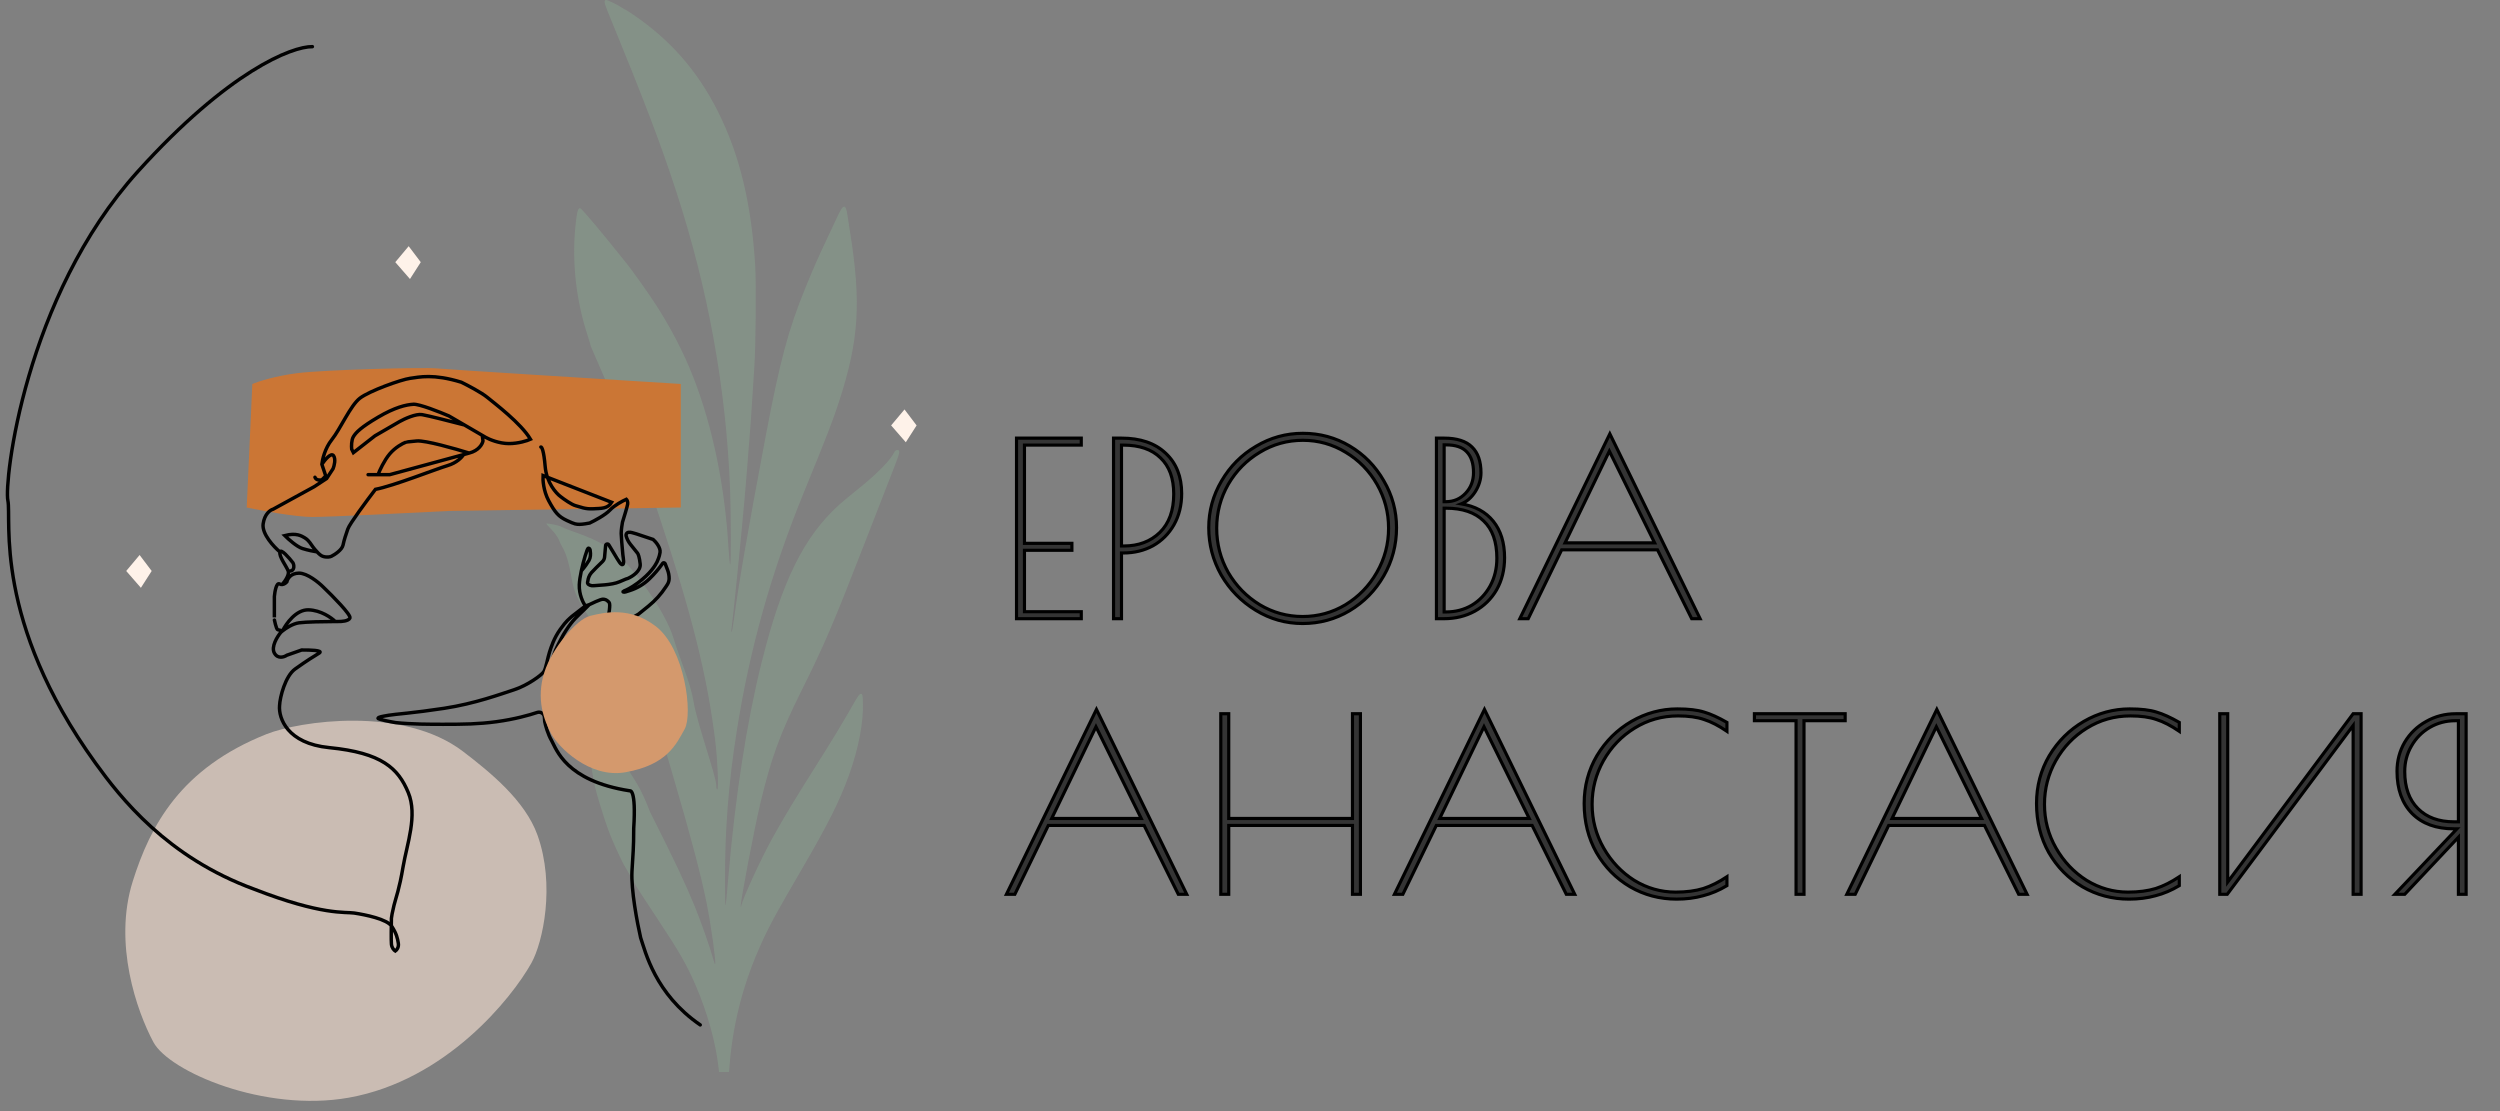 <svg width="198" height="88" viewBox="0 0 198 88" fill="none" xmlns="http://www.w3.org/2000/svg">
<rect x="0" y="0" width="198" height="88" fill="#808080" stroke="none"/>
<path d="M93.989 70.828H93.322L90.615 65.375H83.026L80.376 70.828H79.708L86.839 56.185L93.989 70.828ZM90.386 64.822L86.801 57.558L83.293 64.822H90.386ZM96.687 56.528H97.316V64.822H107.116V56.528H107.745V70.828H107.116V65.375H97.316V70.828H96.687V56.528ZM124.72 70.828H124.052L121.345 65.375H113.757L111.106 70.828H110.439L117.57 56.185L124.72 70.828ZM121.116 64.822L117.532 57.558L114.023 64.822H121.116ZM132.788 71.21C131.453 71.21 130.227 70.885 129.108 70.237C127.99 69.576 127.1 68.674 126.439 67.53C125.791 66.373 125.466 65.076 125.466 63.64C125.466 62.255 125.803 60.99 126.477 59.846C127.163 58.702 128.072 57.799 129.204 57.138C130.348 56.477 131.561 56.147 132.845 56.147C133.735 56.147 134.44 56.23 134.962 56.395C135.483 56.547 136.087 56.821 136.773 57.215V57.92C136.125 57.475 135.521 57.164 134.962 56.986C134.415 56.795 133.729 56.7 132.902 56.7C131.644 56.7 130.494 57.024 129.451 57.672C128.422 58.308 127.602 59.166 126.992 60.246C126.394 61.314 126.096 62.464 126.096 63.697C126.096 64.943 126.401 66.1 127.011 67.167C127.621 68.235 128.428 69.087 129.432 69.722C130.449 70.345 131.542 70.656 132.712 70.656C133.551 70.656 134.282 70.561 134.904 70.371C135.527 70.167 136.15 69.856 136.773 69.436V70.142C136.163 70.51 135.534 70.777 134.885 70.942C134.25 71.121 133.551 71.21 132.788 71.21ZM142.247 57.081H138.949V56.528H146.137V57.081H142.877V70.828H142.247V57.081ZM160.547 70.828H159.88L157.172 65.375H149.584L146.933 70.828H146.266L153.397 56.185L160.547 70.828ZM156.943 64.822L153.359 57.558L149.851 64.822H156.943ZM168.615 71.21C167.28 71.21 166.054 70.885 164.935 70.237C163.817 69.576 162.927 68.674 162.266 67.53C161.618 66.373 161.294 65.076 161.294 63.64C161.294 62.255 161.63 60.99 162.304 59.846C162.991 58.702 163.899 57.799 165.031 57.138C166.175 56.477 167.389 56.147 168.672 56.147C169.562 56.147 170.268 56.23 170.789 56.395C171.31 56.547 171.914 56.821 172.6 57.215V57.92C171.952 57.475 171.348 57.164 170.789 56.986C170.242 56.795 169.556 56.7 168.73 56.7C167.471 56.7 166.321 57.024 165.278 57.672C164.249 58.308 163.429 59.166 162.819 60.246C162.222 61.314 161.923 62.464 161.923 63.697C161.923 64.943 162.228 66.1 162.838 67.167C163.448 68.235 164.255 69.087 165.259 69.722C166.276 70.345 167.369 70.656 168.539 70.656C169.378 70.656 170.109 70.561 170.732 70.371C171.354 70.167 171.977 69.856 172.6 69.436V70.142C171.99 70.51 171.361 70.777 170.712 70.942C170.077 71.121 169.378 71.21 168.615 71.21ZM175.806 56.528H176.435V69.856L186.368 56.528H186.998V70.828H186.368V57.462L176.397 70.828H175.806V56.528ZM194.592 65.642H194.344C192.946 65.642 191.846 65.242 191.046 64.441C190.245 63.627 189.844 62.509 189.844 61.085C189.844 60.246 190.048 59.477 190.454 58.778C190.874 58.079 191.44 57.532 192.151 57.138C192.863 56.732 193.645 56.528 194.497 56.528H195.316V70.828H194.706V66.309L190.454 70.828H189.673L194.592 65.642ZM194.706 65.089V57.081H194.458C193.721 57.081 193.047 57.259 192.437 57.615C191.827 57.971 191.344 58.46 190.988 59.083C190.632 59.693 190.454 60.367 190.454 61.104C190.454 62.363 190.804 63.341 191.503 64.04C192.202 64.74 193.156 65.089 194.363 65.089H194.706Z" fill="#343434"/>
<path d="M93.989 70.828V70.953H94.19L94.102 70.773L93.989 70.828ZM93.322 70.828L93.21 70.884L93.244 70.953H93.322V70.828ZM90.615 65.375L90.727 65.32L90.692 65.25H90.615V65.375ZM83.026 65.375V65.25H82.948L82.913 65.32L83.026 65.375ZM80.376 70.828V70.953H80.454L80.488 70.883L80.376 70.828ZM79.708 70.828L79.596 70.773L79.508 70.953H79.708V70.828ZM86.839 56.185L86.952 56.13L86.839 55.9L86.727 56.13L86.839 56.185ZM90.386 64.822V64.947H90.587L90.498 64.767L90.386 64.822ZM86.801 57.558L86.913 57.502L86.8 57.273L86.689 57.503L86.801 57.558ZM83.293 64.822L83.18 64.768L83.094 64.947H83.293V64.822ZM93.989 70.703H93.322V70.953H93.989V70.703ZM93.434 70.772L90.727 65.32L90.502 65.431L93.21 70.884L93.434 70.772ZM90.615 65.25H83.026V65.5H90.615V65.25ZM82.913 65.32L80.263 70.773L80.488 70.883L83.138 65.43L82.913 65.32ZM80.376 70.703H79.708V70.953H80.376V70.703ZM79.821 70.883L86.952 56.24L86.727 56.13L79.596 70.773L79.821 70.883ZM86.727 56.24L93.877 70.883L94.102 70.773L86.952 56.13L86.727 56.24ZM90.498 64.767L86.913 57.502L86.689 57.613L90.273 64.878L90.498 64.767ZM86.689 57.503L83.18 64.768L83.406 64.877L86.914 57.612L86.689 57.503ZM83.293 64.947H90.386V64.697H83.293V64.947ZM96.687 56.528V56.403H96.562V56.528H96.687ZM97.316 56.528H97.441V56.403H97.316V56.528ZM97.316 64.822H97.191V64.947H97.316V64.822ZM107.116 64.822V64.947H107.241V64.822H107.116ZM107.116 56.528V56.403H106.991V56.528H107.116ZM107.745 56.528H107.87V56.403H107.745V56.528ZM107.745 70.828V70.953H107.87V70.828H107.745ZM107.116 70.828H106.991V70.953H107.116V70.828ZM107.116 65.375H107.241V65.25H107.116V65.375ZM97.316 65.375V65.25H97.191V65.375H97.316ZM97.316 70.828V70.953H97.441V70.828H97.316ZM96.687 70.828H96.562V70.953H96.687V70.828ZM96.687 56.653H97.316V56.403H96.687V56.653ZM97.191 56.528V64.822H97.441V56.528H97.191ZM97.316 64.947H107.116V64.697H97.316V64.947ZM107.241 64.822V56.528H106.991V64.822H107.241ZM107.116 56.653H107.745V56.403H107.116V56.653ZM107.62 56.528V70.828H107.87V56.528H107.62ZM107.745 70.703H107.116V70.953H107.745V70.703ZM107.241 70.828V65.375H106.991V70.828H107.241ZM107.116 65.25H97.316V65.5H107.116V65.25ZM97.191 65.375V70.828H97.441V65.375H97.191ZM97.316 70.703H96.687V70.953H97.316V70.703ZM96.812 70.828V56.528H96.562V70.828H96.812ZM124.72 70.828V70.953H124.92L124.832 70.773L124.72 70.828ZM124.052 70.828L123.94 70.884L123.975 70.953H124.052V70.828ZM121.345 65.375L121.457 65.32L121.423 65.25H121.345V65.375ZM113.757 65.375V65.25H113.678L113.644 65.32L113.757 65.375ZM111.106 70.828V70.953H111.185L111.219 70.883L111.106 70.828ZM110.439 70.828L110.326 70.773L110.239 70.953H110.439V70.828ZM117.57 56.185L117.682 56.13L117.57 55.9L117.457 56.13L117.57 56.185ZM121.116 64.822V64.947H121.317L121.228 64.767L121.116 64.822ZM117.532 57.558L117.644 57.502L117.53 57.273L117.419 57.503L117.532 57.558ZM114.023 64.822L113.911 64.768L113.824 64.947H114.023V64.822ZM124.72 70.703H124.052V70.953H124.72V70.703ZM124.165 70.772L121.457 65.32L121.233 65.431L123.94 70.884L124.165 70.772ZM121.345 65.25H113.757V65.5H121.345V65.25ZM113.644 65.32L110.994 70.773L111.219 70.883L113.869 65.43L113.644 65.32ZM111.106 70.703H110.439V70.953H111.106V70.703ZM110.551 70.883L117.682 56.24L117.457 56.13L110.326 70.773L110.551 70.883ZM117.457 56.24L124.607 70.883L124.832 70.773L117.682 56.13L117.457 56.24ZM121.228 64.767L117.644 57.502L117.419 57.613L121.004 64.878L121.228 64.767ZM117.419 57.503L113.911 64.768L114.136 64.877L117.644 57.612L117.419 57.503ZM114.023 64.947H121.116V64.697H114.023V64.947ZM129.108 70.237L129.045 70.345L129.045 70.345L129.108 70.237ZM126.439 67.53L126.33 67.591L126.331 67.592L126.439 67.53ZM126.477 59.846L126.37 59.781L126.369 59.782L126.477 59.846ZM129.204 57.138L129.141 57.03L129.14 57.03L129.204 57.138ZM134.962 56.395L134.924 56.514L134.926 56.515L134.962 56.395ZM136.773 57.215H136.898V57.142L136.835 57.106L136.773 57.215ZM136.773 57.92L136.702 58.023L136.898 58.158V57.92H136.773ZM134.962 56.986L134.92 57.104L134.924 57.105L134.962 56.986ZM129.451 57.672L129.517 57.779L129.517 57.779L129.451 57.672ZM126.992 60.246L126.883 60.185L126.883 60.185L126.992 60.246ZM127.011 67.167L126.902 67.229L127.011 67.167ZM129.432 69.722L129.365 69.828L129.367 69.829L129.432 69.722ZM134.904 70.371L134.941 70.49L134.943 70.49L134.904 70.371ZM136.773 69.436H136.898V69.201L136.703 69.332L136.773 69.436ZM136.773 70.142L136.838 70.249L136.898 70.212V70.142H136.773ZM134.885 70.942L134.854 70.821L134.852 70.822L134.885 70.942ZM132.788 71.084C131.475 71.084 130.27 70.766 129.171 70.129L129.045 70.345C130.184 71.005 131.432 71.335 132.788 71.335V71.084ZM129.172 70.129C128.072 69.48 127.198 68.593 126.547 67.467L126.331 67.592C127.002 68.754 127.907 69.673 129.045 70.345L129.172 70.129ZM126.548 67.468C125.911 66.332 125.592 65.057 125.592 63.64H125.341C125.341 65.096 125.67 66.414 126.33 67.591L126.548 67.468ZM125.592 63.64C125.592 62.276 125.923 61.033 126.585 59.909L126.369 59.782C125.684 60.946 125.341 62.233 125.341 63.64H125.592ZM126.584 59.91C127.26 58.784 128.154 57.897 129.267 57.246L129.14 57.03C127.991 57.702 127.067 58.62 126.37 59.782L126.584 59.91ZM129.266 57.247C130.392 56.596 131.584 56.272 132.845 56.272V56.022C131.539 56.022 130.303 56.358 129.141 57.03L129.266 57.247ZM132.845 56.272C133.729 56.272 134.42 56.354 134.924 56.514L134.999 56.276C134.461 56.105 133.741 56.022 132.845 56.022V56.272ZM134.926 56.515C135.435 56.664 136.029 56.932 136.711 57.323L136.835 57.106C136.144 56.709 135.531 56.431 134.997 56.275L134.926 56.515ZM136.648 57.215V57.92H136.898V57.215H136.648ZM136.844 57.817C136.189 57.367 135.574 57.049 135 56.867L134.924 57.105C135.468 57.278 136.061 57.583 136.702 58.023L136.844 57.817ZM135.003 56.868C134.439 56.671 133.737 56.575 132.902 56.575V56.825C133.72 56.825 134.391 56.919 134.92 57.104L135.003 56.868ZM132.902 56.575C131.621 56.575 130.448 56.905 129.385 57.566L129.517 57.779C130.539 57.143 131.667 56.825 132.902 56.825V56.575ZM129.386 57.566C128.338 58.213 127.503 59.086 126.883 60.185L127.101 60.308C127.701 59.245 128.506 58.403 129.517 57.779L129.386 57.566ZM126.883 60.185C126.275 61.272 125.971 62.443 125.971 63.697H126.221C126.221 62.486 126.514 61.356 127.101 60.307L126.883 60.185ZM125.971 63.697C125.971 64.964 126.281 66.143 126.902 67.229L127.12 67.105C126.52 66.057 126.221 64.921 126.221 63.697H125.971ZM126.902 67.229C127.522 68.314 128.343 69.181 129.365 69.828L129.499 69.617C128.513 68.992 127.72 68.156 127.12 67.105L126.902 67.229ZM129.367 69.829C130.403 70.464 131.519 70.782 132.712 70.782V70.531C131.566 70.531 130.495 70.227 129.498 69.616L129.367 69.829ZM132.712 70.782C133.56 70.782 134.303 70.685 134.941 70.49L134.868 70.251C134.26 70.437 133.542 70.531 132.712 70.531V70.782ZM134.943 70.49C135.579 70.282 136.212 69.965 136.843 69.54L136.703 69.332C136.088 69.746 135.476 70.052 134.866 70.252L134.943 70.49ZM136.648 69.436V70.142H136.898V69.436H136.648ZM136.708 70.035C136.108 70.397 135.49 70.659 134.854 70.821L134.916 71.064C135.577 70.895 136.218 70.623 136.838 70.249L136.708 70.035ZM134.852 70.822C134.229 70.996 133.541 71.084 132.788 71.084V71.335C133.56 71.335 134.271 71.245 134.919 71.063L134.852 70.822ZM142.247 57.081H142.373V56.956H142.247V57.081ZM138.949 57.081H138.824V57.206H138.949V57.081ZM138.949 56.528V56.403H138.824V56.528H138.949ZM146.137 56.528H146.262V56.403H146.137V56.528ZM146.137 57.081V57.206H146.262V57.081H146.137ZM142.877 57.081V56.956H142.751V57.081H142.877ZM142.877 70.828V70.953H143.002V70.828H142.877ZM142.247 70.828H142.122V70.953H142.247V70.828ZM142.247 56.956H138.949V57.206H142.247V56.956ZM139.074 57.081V56.528H138.824V57.081H139.074ZM138.949 56.653H146.137V56.403H138.949V56.653ZM146.012 56.528V57.081H146.262V56.528H146.012ZM146.137 56.956H142.877V57.206H146.137V56.956ZM142.751 57.081V70.828H143.002V57.081H142.751ZM142.877 70.703H142.247V70.953H142.877V70.703ZM142.373 70.828V57.081H142.122V70.828H142.373ZM160.547 70.828V70.953H160.747L160.659 70.773L160.547 70.828ZM159.88 70.828L159.767 70.884L159.802 70.953H159.88V70.828ZM157.172 65.375L157.284 65.32L157.25 65.25H157.172V65.375ZM149.584 65.375V65.25H149.505L149.471 65.32L149.584 65.375ZM146.933 70.828V70.953H147.012L147.046 70.883L146.933 70.828ZM146.266 70.828L146.154 70.773L146.066 70.953H146.266V70.828ZM153.397 56.185L153.509 56.13L153.397 55.9L153.284 56.13L153.397 56.185ZM156.943 64.822V64.947H157.145L157.056 64.767L156.943 64.822ZM153.359 57.558L153.471 57.502L153.358 57.273L153.246 57.503L153.359 57.558ZM149.851 64.822L149.738 64.768L149.651 64.947H149.851V64.822ZM160.547 70.703H159.88V70.953H160.547V70.703ZM159.992 70.772L157.284 65.32L157.06 65.431L159.767 70.884L159.992 70.772ZM157.172 65.25H149.584V65.5H157.172V65.25ZM149.471 65.32L146.821 70.773L147.046 70.883L149.696 65.43L149.471 65.32ZM146.933 70.703H146.266V70.953H146.933V70.703ZM146.379 70.883L153.509 56.24L153.284 56.13L146.154 70.773L146.379 70.883ZM153.285 56.24L160.434 70.883L160.659 70.773L153.509 56.13L153.285 56.24ZM157.056 64.767L153.471 57.502L153.247 57.613L156.831 64.878L157.056 64.767ZM153.246 57.503L149.738 64.768L149.963 64.877L153.471 57.612L153.246 57.503ZM149.851 64.947H156.943V64.697H149.851V64.947ZM164.935 70.237L164.872 70.345L164.873 70.345L164.935 70.237ZM162.266 67.53L162.157 67.591L162.158 67.592L162.266 67.53ZM162.304 59.846L162.197 59.781L162.196 59.782L162.304 59.846ZM165.031 57.138L164.968 57.03L164.968 57.03L165.031 57.138ZM170.789 56.395L170.751 56.514L170.754 56.515L170.789 56.395ZM172.6 57.215H172.725V57.142L172.662 57.106L172.6 57.215ZM172.6 57.92L172.529 58.023L172.725 58.158V57.92H172.6ZM170.789 56.986L170.747 57.104L170.751 57.105L170.789 56.986ZM165.278 57.672L165.344 57.779L165.345 57.779L165.278 57.672ZM162.819 60.246L162.71 60.185L162.71 60.185L162.819 60.246ZM162.838 67.167L162.729 67.229L162.838 67.167ZM165.259 69.722L165.193 69.828L165.194 69.829L165.259 69.722ZM170.732 70.371L170.768 70.49L170.77 70.49L170.732 70.371ZM172.6 69.436H172.725V69.201L172.53 69.332L172.6 69.436ZM172.6 70.142L172.665 70.249L172.725 70.212V70.142H172.6ZM170.712 70.942L170.682 70.821L170.679 70.822L170.712 70.942ZM168.615 71.084C167.302 71.084 166.097 70.766 164.998 70.129L164.873 70.345C166.011 71.005 167.259 71.335 168.615 71.335V71.084ZM164.999 70.129C163.899 69.48 163.025 68.593 162.374 67.467L162.158 67.592C162.829 68.754 163.734 69.673 164.872 70.345L164.999 70.129ZM162.375 67.468C161.738 66.332 161.419 65.057 161.419 63.64H161.168C161.168 65.096 161.497 66.414 162.157 67.591L162.375 67.468ZM161.419 63.64C161.419 62.276 161.75 61.033 162.412 59.909L162.196 59.782C161.511 60.946 161.168 62.233 161.168 63.64H161.419ZM162.411 59.91C163.087 58.784 163.981 57.897 165.094 57.246L164.968 57.03C163.818 57.702 162.894 58.62 162.197 59.782L162.411 59.91ZM165.093 57.247C166.219 56.596 167.411 56.272 168.672 56.272V56.022C167.366 56.022 166.13 56.358 164.968 57.03L165.093 57.247ZM168.672 56.272C169.556 56.272 170.247 56.354 170.751 56.514L170.827 56.276C170.288 56.105 169.568 56.022 168.672 56.022V56.272ZM170.754 56.515C171.262 56.664 171.856 56.932 172.538 57.323L172.662 57.106C171.971 56.709 171.358 56.431 170.824 56.275L170.754 56.515ZM172.475 57.215V57.92H172.725V57.215H172.475ZM172.671 57.817C172.016 57.367 171.401 57.049 170.827 56.867L170.751 57.105C171.295 57.278 171.888 57.583 172.529 58.023L172.671 57.817ZM170.83 56.868C170.266 56.671 169.564 56.575 168.73 56.575V56.825C169.547 56.825 170.219 56.919 170.747 57.104L170.83 56.868ZM168.73 56.575C167.448 56.575 166.275 56.905 165.212 57.566L165.345 57.779C166.367 57.143 167.494 56.825 168.73 56.825V56.575ZM165.213 57.566C164.165 58.213 163.33 59.086 162.71 60.185L162.928 60.308C163.528 59.245 164.333 58.403 165.344 57.779L165.213 57.566ZM162.71 60.185C162.102 61.272 161.798 62.443 161.798 63.697H162.048C162.048 62.486 162.341 61.356 162.928 60.307L162.71 60.185ZM161.798 63.697C161.798 64.964 162.108 66.143 162.729 67.229L162.947 67.105C162.347 66.057 162.048 64.921 162.048 63.697H161.798ZM162.729 67.229C163.349 68.314 164.17 69.181 165.193 69.828L165.326 69.617C164.34 68.992 163.547 68.156 162.947 67.105L162.729 67.229ZM165.194 69.829C166.23 70.464 167.346 70.782 168.539 70.782V70.531C167.393 70.531 166.322 70.227 165.325 69.616L165.194 69.829ZM168.539 70.782C169.387 70.782 170.131 70.685 170.768 70.49L170.695 70.251C170.087 70.437 169.369 70.531 168.539 70.531V70.782ZM170.77 70.49C171.406 70.282 172.039 69.965 172.67 69.54L172.53 69.332C171.916 69.746 171.303 70.052 170.693 70.252L170.77 70.49ZM172.475 69.436V70.142H172.725V69.436H172.475ZM172.535 70.035C171.935 70.397 171.317 70.659 170.682 70.821L170.743 71.064C171.404 70.895 172.045 70.623 172.665 70.249L172.535 70.035ZM170.679 70.822C170.056 70.996 169.368 71.084 168.615 71.084V71.335C169.387 71.335 170.098 71.245 170.746 71.063L170.679 70.822ZM175.806 56.528V56.403H175.68V56.528H175.806ZM176.435 56.528H176.56V56.403H176.435V56.528ZM176.435 69.856H176.31V70.233L176.535 69.93L176.435 69.856ZM186.368 56.528V56.403H186.306L186.268 56.453L186.368 56.528ZM186.998 56.528H187.123V56.403H186.998V56.528ZM186.998 70.828V70.953H187.123V70.828H186.998ZM186.368 70.828H186.243V70.953H186.368V70.828ZM186.368 57.462H186.494V57.086L186.268 57.388L186.368 57.462ZM176.397 70.828V70.953H176.459L176.497 70.903L176.397 70.828ZM175.806 70.828H175.68V70.953H175.806V70.828ZM175.806 56.653H176.435V56.403H175.806V56.653ZM176.31 56.528V69.856H176.56V56.528H176.31ZM176.535 69.93L186.469 56.603L186.268 56.453L176.334 69.781L176.535 69.93ZM186.368 56.653H186.998V56.403H186.368V56.653ZM186.872 56.528V70.828H187.123V56.528H186.872ZM186.998 70.703H186.368V70.953H186.998V70.703ZM186.494 70.828V57.462H186.243V70.828H186.494ZM186.268 57.388L176.296 70.753L176.497 70.903L186.469 57.537L186.268 57.388ZM176.397 70.703H175.806V70.953H176.397V70.703ZM175.931 70.828V56.528H175.68V70.828H175.931ZM194.592 65.642L194.683 65.728L194.883 65.517H194.592V65.642ZM191.046 64.441L190.956 64.529L190.957 64.529L191.046 64.441ZM190.454 58.778L190.347 58.714L190.346 58.715L190.454 58.778ZM192.151 57.138L192.212 57.248L192.213 57.247L192.151 57.138ZM195.316 56.528H195.442V56.403H195.316V56.528ZM195.316 70.828V70.953H195.442V70.828H195.316ZM194.706 70.828H194.581V70.953H194.706V70.828ZM194.706 66.309H194.831V65.994L194.615 66.224L194.706 66.309ZM190.454 70.828V70.953H190.509L190.546 70.914L190.454 70.828ZM189.673 70.828L189.582 70.742L189.382 70.953H189.673V70.828ZM194.706 65.089V65.214H194.831V65.089H194.706ZM194.706 57.081H194.831V56.956H194.706V57.081ZM190.988 59.083L191.096 59.146L191.097 59.145L190.988 59.083ZM191.503 64.04L191.415 64.129L191.503 64.04ZM194.592 65.517H194.344V65.767H194.592V65.517ZM194.344 65.517C192.971 65.517 191.906 65.124 191.134 64.352L190.957 64.529C191.787 65.359 192.921 65.767 194.344 65.767V65.517ZM191.135 64.353C190.362 63.568 189.969 62.484 189.969 61.085H189.719C189.719 62.533 190.127 63.686 190.956 64.529L191.135 64.353ZM189.969 61.085C189.969 60.267 190.167 59.52 190.563 58.841L190.346 58.715C189.928 59.434 189.719 60.225 189.719 61.085H189.969ZM190.562 58.843C190.97 58.162 191.519 57.631 192.212 57.248L192.091 57.029C191.36 57.434 190.778 57.996 190.347 58.714L190.562 58.843ZM192.213 57.247C192.906 56.852 193.666 56.653 194.497 56.653V56.403C193.624 56.403 192.821 56.612 192.089 57.03L192.213 57.247ZM194.497 56.653H195.316V56.403H194.497V56.653ZM195.191 56.528V70.828H195.442V56.528H195.191ZM195.316 70.703H194.706V70.953H195.316V70.703ZM194.831 70.828V66.309H194.581V70.828H194.831ZM194.615 66.224L190.363 70.742L190.546 70.914L194.797 66.395L194.615 66.224ZM190.454 70.703H189.673V70.953H190.454V70.703ZM189.764 70.914L194.683 65.728L194.501 65.556L189.582 70.742L189.764 70.914ZM194.831 65.089V57.081H194.581V65.089H194.831ZM194.706 56.956H194.458V57.206H194.706V56.956ZM194.458 56.956C193.7 56.956 193.004 57.139 192.374 57.507L192.5 57.723C193.091 57.379 193.742 57.206 194.458 57.206V56.956ZM192.374 57.507C191.745 57.874 191.246 58.38 190.88 59.021L191.097 59.145C191.442 58.541 191.91 58.068 192.5 57.723L192.374 57.507ZM190.88 59.02C190.513 59.65 190.329 60.346 190.329 61.104H190.58C190.58 60.388 190.752 59.736 191.096 59.146L190.88 59.02ZM190.329 61.104C190.329 62.386 190.686 63.4 191.415 64.129L191.592 63.952C190.922 63.282 190.58 62.339 190.58 61.104H190.329ZM191.415 64.129C192.142 64.856 193.13 65.214 194.363 65.214V64.964C193.181 64.964 192.262 64.623 191.592 63.952L191.415 64.129ZM194.363 65.214H194.706V64.964H194.363V65.214Z" fill="black"/>
<path d="M80.508 34.7H85.637V35.253H81.137V43.032H84.894V43.585H81.137V48.447H85.637V49H80.508V34.7ZM88.192 34.7H88.822C90.322 34.7 91.491 35.1 92.33 35.901C93.169 36.689 93.588 37.751 93.588 39.085C93.588 40.013 93.385 40.84 92.978 41.564C92.571 42.276 92.019 42.829 91.319 43.223C90.62 43.604 89.838 43.795 88.974 43.795H88.822V49H88.192V34.7ZM89.012 43.242C90.169 43.242 91.116 42.886 91.853 42.174C92.59 41.45 92.959 40.433 92.959 39.124C92.959 37.878 92.609 36.925 91.91 36.264C91.224 35.59 90.245 35.253 88.974 35.253H88.822V43.242H89.012ZM103.169 49.381C101.834 49.381 100.595 49.032 99.451 48.333C98.307 47.634 97.398 46.706 96.724 45.549C96.063 44.38 95.733 43.127 95.733 41.793C95.733 40.471 96.07 39.238 96.743 38.094C97.417 36.937 98.326 36.022 99.47 35.348C100.614 34.662 101.853 34.319 103.188 34.319C104.535 34.319 105.775 34.656 106.906 35.329C108.037 36.003 108.933 36.918 109.594 38.075C110.268 39.219 110.605 40.458 110.605 41.793C110.605 43.166 110.268 44.437 109.594 45.606C108.933 46.763 108.031 47.684 106.887 48.371C105.756 49.044 104.516 49.381 103.169 49.381ZM103.169 48.828C104.389 48.828 105.52 48.517 106.563 47.894C107.605 47.259 108.431 46.407 109.041 45.339C109.664 44.259 109.976 43.089 109.976 41.831C109.976 40.585 109.671 39.429 109.06 38.361C108.45 37.293 107.624 36.448 106.582 35.825C105.539 35.19 104.408 34.872 103.188 34.872C101.955 34.872 100.817 35.19 99.775 35.825C98.733 36.448 97.9 37.293 97.277 38.361C96.667 39.429 96.362 40.585 96.362 41.831C96.362 43.089 96.667 44.259 97.277 45.339C97.9 46.407 98.733 47.259 99.775 47.894C100.817 48.517 101.949 48.828 103.169 48.828ZM113.766 34.7H114.376C115.38 34.7 116.117 34.935 116.588 35.406C117.058 35.863 117.293 36.543 117.293 37.446C117.293 37.967 117.141 38.469 116.836 38.952C116.53 39.422 116.162 39.74 115.73 39.905C116.823 40.083 117.668 40.541 118.266 41.278C118.863 42.015 119.162 42.981 119.162 44.176C119.162 45.13 118.952 45.975 118.532 46.712C118.113 47.437 117.535 48.002 116.797 48.409C116.073 48.803 115.266 49 114.376 49H113.766V34.7ZM114.528 39.734C115.139 39.734 115.653 39.511 116.073 39.066C116.492 38.621 116.702 38.075 116.702 37.427C116.702 36.702 116.524 36.156 116.168 35.787C115.825 35.418 115.278 35.234 114.528 35.234H114.376V39.734H114.528ZM114.528 48.466C115.278 48.466 115.958 48.288 116.569 47.932C117.179 47.564 117.662 47.055 118.018 46.407C118.374 45.759 118.551 45.028 118.551 44.214C118.551 42.905 118.202 41.92 117.503 41.259C116.816 40.585 115.825 40.248 114.528 40.248H114.376V48.466H114.528ZM134.649 49H133.982L131.274 43.547H123.686L121.036 49H120.368L127.499 34.357L134.649 49ZM131.045 42.994L127.461 35.73L123.953 42.994H131.045Z" fill="#343434"/>
<path d="M80.508 34.7V34.575H80.383V34.7H80.508ZM85.637 34.7H85.762V34.575H85.637V34.7ZM85.637 35.253V35.378H85.762V35.253H85.637ZM81.137 35.253V35.128H81.012V35.253H81.137ZM81.137 43.032H81.012V43.157H81.137V43.032ZM84.894 43.032H85.019V42.907H84.894V43.032ZM84.894 43.585V43.71H85.019V43.585H84.894ZM81.137 43.585V43.46H81.012V43.585H81.137ZM81.137 48.447H81.012V48.572H81.137V48.447ZM85.637 48.447H85.762V48.322H85.637V48.447ZM85.637 49V49.125H85.762V49H85.637ZM80.508 49H80.383V49.125H80.508V49ZM80.508 34.825H85.637V34.575H80.508V34.825ZM85.512 34.7V35.253H85.762V34.7H85.512ZM85.637 35.128H81.137V35.378H85.637V35.128ZM81.012 35.253V43.032H81.263V35.253H81.012ZM81.137 43.157H84.894V42.907H81.137V43.157ZM84.768 43.032V43.585H85.019V43.032H84.768ZM84.894 43.46H81.137V43.71H84.894V43.46ZM81.012 43.585V48.447H81.263V43.585H81.012ZM81.137 48.572H85.637V48.322H81.137V48.572ZM85.512 48.447V49H85.762V48.447H85.512ZM85.637 48.875H80.508V49.125H85.637V48.875ZM80.633 49V34.7H80.383V49H80.633ZM88.192 34.7V34.575H88.067V34.7H88.192ZM92.33 35.901L92.243 35.992L92.244 35.992L92.33 35.901ZM92.978 41.564L93.087 41.626L93.087 41.625L92.978 41.564ZM91.319 43.223L91.379 43.333L91.381 43.332L91.319 43.223ZM88.822 43.795V43.67H88.697V43.795H88.822ZM88.822 49V49.125H88.947V49H88.822ZM88.192 49H88.067V49.125H88.192V49ZM91.853 42.174L91.94 42.264L91.941 42.263L91.853 42.174ZM91.91 36.264L91.823 36.353L91.824 36.355L91.91 36.264ZM88.822 35.253V35.128H88.697V35.253H88.822ZM88.822 43.242H88.697V43.367H88.822V43.242ZM88.192 34.825H88.822V34.575H88.192V34.825ZM88.822 34.825C90.299 34.825 91.434 35.219 92.243 35.992L92.416 35.811C91.548 34.982 90.344 34.575 88.822 34.575V34.825ZM92.244 35.992C93.054 36.753 93.463 37.779 93.463 39.085H93.713C93.713 37.722 93.284 36.626 92.415 35.81L92.244 35.992ZM93.463 39.085C93.463 39.994 93.264 40.799 92.869 41.503L93.087 41.625C93.506 40.88 93.713 40.032 93.713 39.085H93.463ZM92.87 41.502C92.474 42.195 91.937 42.731 91.258 43.114L91.381 43.332C92.1 42.926 92.669 42.357 93.087 41.626L92.87 41.502ZM91.259 43.113C90.58 43.483 89.819 43.67 88.974 43.67V43.92C89.858 43.92 90.66 43.725 91.379 43.333L91.259 43.113ZM88.974 43.67H88.822V43.92H88.974V43.67ZM88.697 43.795V49H88.947V43.795H88.697ZM88.822 48.875H88.192V49.125H88.822V48.875ZM88.318 49V34.7H88.067V49H88.318ZM89.012 43.367C90.197 43.367 91.177 43.002 91.94 42.264L91.766 42.084C91.055 42.77 90.141 43.117 89.012 43.117V43.367ZM91.941 42.263C92.708 41.51 93.084 40.457 93.084 39.124H92.834C92.834 40.409 92.473 41.39 91.766 42.085L91.941 42.263ZM93.084 39.124C93.084 37.854 92.727 36.864 91.996 36.173L91.824 36.355C92.492 36.985 92.834 37.902 92.834 39.124H93.084ZM91.998 36.174C91.281 35.471 90.267 35.128 88.974 35.128V35.378C90.223 35.378 91.166 35.709 91.823 36.353L91.998 36.174ZM88.974 35.128H88.822V35.378H88.974V35.128ZM88.697 35.253V43.242H88.947V35.253H88.697ZM88.822 43.367H89.012V43.117H88.822V43.367ZM99.451 48.333L99.386 48.439L99.451 48.333ZM96.724 45.549L96.615 45.611L96.616 45.612L96.724 45.549ZM96.743 38.094L96.851 38.157L96.852 38.157L96.743 38.094ZM99.47 35.348L99.534 35.456L99.534 35.456L99.47 35.348ZM106.906 35.329L106.842 35.437L106.906 35.329ZM109.594 38.075L109.486 38.137L109.486 38.138L109.594 38.075ZM109.594 45.606L109.486 45.544L109.486 45.544L109.594 45.606ZM106.887 48.371L106.951 48.478L106.951 48.478L106.887 48.371ZM106.563 47.894L106.627 48.002L106.628 48.001L106.563 47.894ZM109.041 45.339L108.933 45.277L108.933 45.277L109.041 45.339ZM109.06 38.361L109.169 38.299L109.06 38.361ZM106.582 35.825L106.517 35.932L106.518 35.932L106.582 35.825ZM99.775 35.825L99.839 35.932L99.84 35.932L99.775 35.825ZM97.277 38.361L97.169 38.298L97.169 38.299L97.277 38.361ZM97.277 45.339L97.168 45.401L97.169 45.402L97.277 45.339ZM99.775 47.894L99.71 48.001L99.711 48.002L99.775 47.894ZM103.169 49.256C101.857 49.256 100.641 48.913 99.516 48.226L99.386 48.439C100.549 49.151 101.811 49.507 103.169 49.507V49.256ZM99.516 48.226C98.39 47.538 97.496 46.625 96.832 45.486L96.616 45.612C97.3 46.787 98.224 47.73 99.386 48.439L99.516 48.226ZM96.833 45.487C96.183 44.337 95.858 43.106 95.858 41.793H95.608C95.608 43.149 95.944 44.422 96.615 45.611L96.833 45.487ZM95.858 41.793C95.858 40.493 96.189 39.282 96.851 38.157L96.636 38.031C95.951 39.194 95.608 40.449 95.608 41.793H95.858ZM96.852 38.157C97.515 37.019 98.408 36.119 99.534 35.456L99.406 35.241C98.244 35.925 97.32 36.856 96.635 38.031L96.852 38.157ZM99.534 35.456C100.659 34.781 101.876 34.444 103.188 34.444V34.194C101.831 34.194 100.569 34.543 99.406 35.241L99.534 35.456ZM103.188 34.444C104.513 34.444 105.73 34.775 106.842 35.437L106.97 35.222C105.819 34.536 104.557 34.194 103.188 34.194V34.444ZM106.842 35.437C107.954 36.099 108.835 36.999 109.486 38.137L109.703 38.013C109.031 36.838 108.12 35.907 106.97 35.222L106.842 35.437ZM109.486 38.138C110.149 39.263 110.48 40.48 110.48 41.793H110.73C110.73 40.436 110.387 39.175 109.702 38.011L109.486 38.138ZM110.48 41.793C110.48 43.144 110.148 44.394 109.486 45.544L109.703 45.669C110.388 44.48 110.73 43.187 110.73 41.793H110.48ZM109.486 45.544C108.835 46.682 107.948 47.588 106.822 48.264L106.951 48.478C108.114 47.781 109.031 46.844 109.703 45.668L109.486 45.544ZM106.823 48.263C105.711 48.925 104.494 49.256 103.169 49.256V49.507C104.538 49.507 105.8 49.164 106.951 48.478L106.823 48.263ZM103.169 48.953C104.412 48.953 105.565 48.636 106.627 48.002L106.499 47.787C105.476 48.398 104.367 48.703 103.169 48.703V48.953ZM106.628 48.001C107.688 47.354 108.529 46.487 109.15 45.401L108.933 45.277C108.333 46.327 107.522 47.163 106.498 47.787L106.628 48.001ZM109.15 45.402C109.784 44.302 110.101 43.111 110.101 41.831H109.85C109.85 43.068 109.545 44.215 108.933 45.277L109.15 45.402ZM110.101 41.831C110.101 40.564 109.79 39.386 109.169 38.299L108.952 38.423C109.551 39.471 109.85 40.607 109.85 41.831H110.101ZM109.169 38.299C108.548 37.213 107.707 36.352 106.646 35.718L106.518 35.932C107.541 36.544 108.352 37.374 108.952 38.423L109.169 38.299ZM106.647 35.718C105.585 35.071 104.431 34.747 103.188 34.747V34.997C104.385 34.997 105.494 35.308 106.517 35.932L106.647 35.718ZM103.188 34.747C101.932 34.747 100.772 35.071 99.71 35.718L99.84 35.932C100.863 35.308 101.978 34.997 103.188 34.997V34.747ZM99.711 35.718C98.65 36.352 97.802 37.212 97.169 38.298L97.385 38.424C97.998 37.374 98.815 36.544 99.839 35.932L99.711 35.718ZM97.169 38.299C96.548 39.386 96.237 40.564 96.237 41.831H96.487C96.487 40.607 96.787 39.471 97.386 38.423L97.169 38.299ZM96.237 41.831C96.237 43.111 96.547 44.301 97.168 45.401L97.386 45.278C96.787 44.216 96.487 43.068 96.487 41.831H96.237ZM97.169 45.402C97.802 46.488 98.65 47.355 99.71 48.001L99.84 47.787C98.816 47.163 97.998 46.326 97.385 45.276L97.169 45.402ZM99.711 48.002C100.773 48.636 101.926 48.953 103.169 48.953V48.703C101.971 48.703 100.862 48.398 99.839 47.787L99.711 48.002ZM113.766 34.7V34.575H113.641V34.7H113.766ZM116.588 35.406L116.499 35.494L116.5 35.495L116.588 35.406ZM116.836 38.952L116.941 39.02L116.941 39.019L116.836 38.952ZM115.73 39.905L115.685 39.788L115.251 39.954L115.71 40.029L115.73 39.905ZM118.266 41.278L118.363 41.199L118.266 41.278ZM118.532 46.712L118.641 46.775L118.641 46.774L118.532 46.712ZM116.797 48.409L116.857 48.519L116.858 48.519L116.797 48.409ZM113.766 49H113.641V49.125H113.766V49ZM116.073 39.066L116.164 39.152L116.073 39.066ZM116.168 35.787L116.077 35.872L116.078 35.874L116.168 35.787ZM114.376 35.234V35.109H114.251V35.234H114.376ZM114.376 39.734H114.251V39.859H114.376V39.734ZM116.569 47.932L116.632 48.04L116.633 48.039L116.569 47.932ZM118.018 46.407L117.908 46.347L118.018 46.407ZM117.503 41.259L117.415 41.348L117.417 41.35L117.503 41.259ZM114.376 40.248V40.123H114.251V40.248H114.376ZM114.376 48.466H114.251V48.591H114.376V48.466ZM113.766 34.825H114.376V34.575H113.766V34.825ZM114.376 34.825C115.364 34.825 116.062 35.057 116.499 35.494L116.676 35.317C116.173 34.814 115.397 34.575 114.376 34.575V34.825ZM116.5 35.495C116.939 35.922 117.168 36.564 117.168 37.446H117.418C117.418 36.523 117.177 35.805 116.675 35.316L116.5 35.495ZM117.168 37.446C117.168 37.941 117.023 38.42 116.73 38.885L116.941 39.019C117.258 38.518 117.418 37.993 117.418 37.446H117.168ZM116.731 38.884C116.437 39.337 116.088 39.635 115.685 39.788L115.774 40.022C116.236 39.846 116.624 39.508 116.94 39.02L116.731 38.884ZM115.71 40.029C116.778 40.203 117.593 40.647 118.168 41.357L118.363 41.199C117.743 40.434 116.868 39.964 115.75 39.782L115.71 40.029ZM118.168 41.357C118.743 42.066 119.036 43.002 119.036 44.176H119.287C119.287 42.96 118.982 41.964 118.363 41.199L118.168 41.357ZM119.036 44.176C119.036 45.111 118.831 45.934 118.424 46.65L118.641 46.774C119.073 46.016 119.287 45.148 119.287 44.176H119.036ZM118.424 46.649C118.016 47.354 117.454 47.904 116.737 48.299L116.858 48.519C117.615 48.101 118.21 47.519 118.641 46.775L118.424 46.649ZM116.738 48.299C116.033 48.682 115.247 48.875 114.376 48.875V49.125C115.285 49.125 116.113 48.924 116.857 48.519L116.738 48.299ZM114.376 48.875H113.766V49.125H114.376V48.875ZM113.891 49V34.7H113.641V49H113.891ZM114.528 39.859C115.173 39.859 115.721 39.622 116.164 39.152L115.982 38.98C115.586 39.4 115.104 39.609 114.528 39.609V39.859ZM116.164 39.152C116.607 38.683 116.827 38.105 116.827 37.427H116.577C116.577 38.045 116.378 38.56 115.982 38.98L116.164 39.152ZM116.827 37.427C116.827 36.683 116.645 36.1 116.258 35.7L116.078 35.874C116.404 36.211 116.577 36.721 116.577 37.427H116.827ZM116.26 35.702C115.883 35.297 115.296 35.109 114.528 35.109V35.359C115.261 35.359 115.767 35.539 116.077 35.872L116.26 35.702ZM114.528 35.109H114.376V35.359H114.528V35.109ZM114.251 35.234V39.734H114.501V35.234H114.251ZM114.376 39.859H114.528V39.609H114.376V39.859ZM114.528 48.591C115.299 48.591 116.001 48.408 116.632 48.04L116.506 47.824C115.916 48.168 115.258 48.341 114.528 48.341V48.591ZM116.633 48.039C117.263 47.659 117.761 47.134 118.127 46.467L117.908 46.347C117.562 46.976 117.094 47.468 116.504 47.825L116.633 48.039ZM118.127 46.467C118.494 45.799 118.677 45.047 118.677 44.214H118.426C118.426 45.009 118.253 45.719 117.908 46.347L118.127 46.467ZM118.677 44.214C118.677 42.883 118.321 41.86 117.589 41.168L117.417 41.35C118.083 41.98 118.426 42.927 118.426 44.214H118.677ZM117.59 41.17C116.873 40.466 115.846 40.123 114.528 40.123V40.374C115.804 40.374 116.759 40.705 117.415 41.348L117.59 41.17ZM114.528 40.123H114.376V40.374H114.528V40.123ZM114.251 40.248V48.466H114.501V40.248H114.251ZM114.376 48.591H114.528V48.341H114.376V48.591ZM134.649 49V49.125H134.849L134.761 48.945L134.649 49ZM133.982 49L133.87 49.056L133.904 49.125H133.982V49ZM131.274 43.547L131.386 43.491L131.352 43.422H131.274V43.547ZM123.686 43.547V43.422H123.607L123.573 43.492L123.686 43.547ZM121.036 49V49.125H121.114L121.148 49.055L121.036 49ZM120.368 49L120.256 48.945L120.168 49.125H120.368V49ZM127.499 34.357L127.611 34.302L127.499 34.072L127.387 34.302L127.499 34.357ZM131.045 42.994V43.119H131.247L131.158 42.939L131.045 42.994ZM127.461 35.73L127.573 35.674L127.46 35.444L127.348 35.675L127.461 35.73ZM123.953 42.994L123.84 42.94L123.753 43.119H123.953V42.994ZM134.649 48.875H133.982V49.125H134.649V48.875ZM134.094 48.944L131.386 43.491L131.162 43.603L133.87 49.056L134.094 48.944ZM131.274 43.422H123.686V43.672H131.274V43.422ZM123.573 43.492L120.923 48.945L121.148 49.055L123.798 43.602L123.573 43.492ZM121.036 48.875H120.368V49.125H121.036V48.875ZM120.481 49.055L127.612 34.412L127.387 34.302L120.256 48.945L120.481 49.055ZM127.387 34.412L134.537 49.055L134.761 48.945L127.611 34.302L127.387 34.412ZM131.158 42.939L127.573 35.674L127.349 35.785L130.933 43.049L131.158 42.939ZM127.348 35.675L123.84 42.94L124.065 43.048L127.574 35.784L127.348 35.675ZM123.953 43.119H131.045V42.869H123.953V43.119Z" fill="black"/>
<path d="M56.726 62.205C56.724 61.468 55.223 57.318 54.947 55.655C54.672 53.991 53.921 52.439 53.31 50.455C52.699 48.471 50.227 44.976 48.653 43.716C47.19 42.545 45.199 42.109 44.48 41.732C44.275 41.596 43.417 41.459 43.317 41.459C43.079 41.459 44.042 42.109 44.309 42.861C44.496 43.387 44.891 43.58 45.233 45.598C45.482 47.069 45.824 47.65 46.806 49.087C48.346 51.339 50.699 53.982 51.489 56.014C52.278 58.046 52.744 59.537 52.744 59.537C52.867 59.961 53.122 60.83 53.31 61.47C54.678 66.119 55.533 69.356 55.966 71.527C56.315 73.276 56.716 76.141 56.643 76.361C56.628 76.405 56.559 76.228 56.49 75.968C56.262 75.115 55.492 72.918 55.016 71.766C54.207 69.805 53.491 68.294 51.489 64.319C50.766 62.447 50.432 62.051 49.645 60.781C49.016 59.764 47.217 59.197 46.396 59.041C45.871 59.041 44.986 59.109 45.643 59.383C46.3 59.657 46.601 60.041 46.669 60.199C46.737 60.234 46.796 60.434 46.84 60.781L46.995 61.658C47.046 62.247 47.773 64.689 48.313 66.088C48.582 66.785 49.365 68.469 49.489 68.617L50.432 70.261C50.632 70.581 51.386 71.735 52.109 72.826C53.842 75.443 54.397 76.416 55.121 78.098C56.02 80.19 56.689 82.591 56.898 84.474L56.945 84.901H57.342H57.738L57.784 84.337C58.131 80.047 59.413 75.994 61.684 72.005C61.941 71.554 62.229 71.046 62.323 70.877C62.417 70.707 62.916 69.845 63.433 68.961C65.56 65.319 66.513 63.422 67.247 61.367C68.003 59.253 68.391 57.23 68.343 55.655C68.324 55.03 68.311 54.969 68.186 54.953C68.075 54.94 67.934 55.139 67.441 56.014C66.797 57.154 65.893 58.646 64.65 60.615C62.862 63.449 62.173 64.591 61.185 66.361C60.269 68.003 58.727 71.365 58.705 71.77C58.701 71.835 58.688 71.841 58.666 71.786C58.598 71.619 59.728 65.68 60.219 63.625C61.078 60.024 61.767 58.14 63.481 54.697C65.297 51.049 65.98 49.455 68.435 43.135C69.224 41.103 69.943 39.256 70.032 39.03C70.121 38.804 70.27 38.419 70.364 38.175C70.459 37.93 70.692 37.331 70.883 36.843C71.279 35.831 71.308 35.644 71.07 35.644C70.971 35.644 70.883 35.702 70.839 35.797C70.556 36.412 69.478 37.516 68.015 38.687C67.394 39.184 66.686 39.773 66.441 39.995C63.646 42.541 61.922 46.05 60.327 52.439C59.142 57.185 58.238 63.013 57.684 69.474C57.433 72.392 57.43 72.395 57.421 69.782C57.406 65.772 57.696 62.053 58.343 57.947C59.381 51.357 61.086 45.305 63.708 38.893C65.485 34.55 65.968 33.302 66.462 31.778C68.024 26.955 68.217 23.996 67.334 18.438C67.256 17.948 67.158 17.317 67.117 17.035C66.986 16.148 66.797 16.145 66.386 17.022C66.232 17.349 65.94 17.971 65.736 18.403C64.736 20.528 64.471 21.125 63.8 22.767C62.425 26.131 61.771 28.579 60.623 34.652C59.24 41.972 58.492 46.285 58.122 49.087C58.057 49.576 57.979 50.004 57.949 50.039C57.919 50.073 57.909 49.996 57.928 49.868C58.057 48.959 58.721 42.36 58.979 39.406C59.098 38.05 59.175 37.094 59.463 33.352C59.501 32.863 59.564 31.908 59.603 31.231C59.643 30.554 59.705 29.584 59.742 29.076C59.856 27.495 59.899 22.471 59.812 21.037C59.511 16.119 58.575 12.244 56.866 8.843C55.252 5.632 53.122 3.191 50.179 1.18C49.835 0.945 49.533 0.753 49.508 0.753C49.482 0.753 49.38 0.695 49.28 0.624C49.005 0.429 48.138 0 48.02 0C47.819 0 47.841 0.204 48.114 0.869C51.035 7.99 52.309 11.335 53.544 15.12C56.096 22.945 57.505 30.712 57.82 38.688C57.901 40.722 57.909 44.605 57.834 44.724C57.805 44.77 57.742 44.156 57.694 43.359C57.404 38.476 56.448 33.837 54.926 29.917C54.13 27.866 52.999 25.707 51.709 23.774C51.157 22.947 50.089 21.447 49.736 21.003C47.725 18.472 46.058 16.488 45.943 16.488C45.797 16.488 45.732 16.658 45.653 17.244C45.242 20.275 45.551 23.552 46.53 26.538C46.683 27.005 46.798 27.397 46.785 27.41C46.772 27.423 49.064 32.497 51.382 38.38L52.271 41.065C54.808 48.723 55.982 53.426 56.63 58.523C56.828 60.085 56.935 62.53 56.805 62.53C56.757 62.53 56.726 62.403 56.726 62.205Z" fill="#849187"/>
<path d="M23.542 29.555C21.818 29.773 20.452 30.216 19.985 30.41L19.54 40.193C20.715 40.444 23.399 40.945 24.739 40.945C26.08 40.945 32.505 40.626 35.549 40.467L53.918 40.193V30.41C47.829 30.033 35.439 29.26 34.591 29.178C33.531 29.076 25.697 29.281 23.542 29.555Z" fill="#CB7635"/>
<path d="M27.632 86.934C35.328 85.56 40.527 79.063 42.082 76.281C42.999 74.642 43.994 70.095 42.561 66.121C41.587 63.418 38.854 61.182 36.678 59.52C31.916 55.882 23.704 57.109 21.106 58.144C14.306 60.854 11.908 65.359 10.509 69.816C8.964 74.739 10.829 80.073 12.151 82.541C13.399 84.869 20.947 88.127 27.632 86.934Z" fill="#CABCB3"/>
<path d="M24.74 3.695C23.132 3.672 18.117 5.617 10.92 13.58C1.924 23.535 0.316 38.175 0.624 39.646C0.932 41.117 -0.573 49.156 7.568 60.444C9.517 63.146 13.212 67.901 20.156 70.432C25.527 72.519 27.346 72.204 28.058 72.314C28.947 72.45 30.658 72.793 31.034 73.374C31.41 73.956 31.479 74.298 31.547 74.708C31.602 75.036 31.41 75.255 31.308 75.324C31.216 75.267 31.027 75.078 31 74.776C30.972 74.475 30.988 73.283 31 72.724C31.011 72.61 31.068 72.245 31.205 71.698C31.376 71.014 31.616 70.466 31.923 68.653C32.231 66.841 33.086 64.583 32.334 62.77C31.536 60.849 30.247 59.623 26.074 59.212C22.735 58.884 22.06 56.864 22.14 55.894C22.163 55.21 22.605 53.534 23.372 52.987C24.329 52.303 24.843 51.995 25.287 51.721C25.643 51.502 24.5 51.47 23.885 51.482L22.722 51.892C22.505 52.04 22.003 52.214 21.73 51.721C21.456 51.228 21.958 50.421 22.243 50.079C22.28 50.046 22.326 50.007 22.38 49.964M22.38 49.964C22.674 49.731 23.194 49.396 23.68 49.327C24.208 49.251 25.704 49.228 26.553 49.224M22.38 49.964C22.3 49.945 22.113 49.901 22.003 49.874C21.866 49.84 21.73 49.053 21.73 49.087C21.73 49.114 21.73 47.867 21.73 47.24C21.764 46.852 21.894 46.111 22.14 46.248C22.21 46.287 22.279 46.299 22.345 46.294M22.38 49.964C22.653 49.398 23.447 48.273 24.432 48.3C25.417 48.328 26.256 48.928 26.553 49.224M26.553 49.224C26.627 49.224 26.695 49.224 26.758 49.224C27.032 49.235 27.606 49.197 27.716 48.95C27.825 48.704 26.348 47.206 25.595 46.487C25.23 46.123 24.336 45.393 23.68 45.393C23.023 45.393 22.767 45.849 22.722 46.077C22.656 46.159 22.512 46.281 22.345 46.294M22.345 46.294C22.551 46.062 22.934 45.523 22.824 45.222M22.824 45.222C22.688 44.845 22.072 44.059 22.174 43.717M22.824 45.222C22.927 45.245 23.153 45.242 23.235 45.051C23.317 44.859 23.246 44.652 23.201 44.572C22.893 44.173 22.256 43.443 22.174 43.717M22.174 43.717C21.684 43.306 20.731 42.287 20.84 41.493C20.95 40.7 21.41 40.387 21.627 40.33L24.877 38.551L25.869 37.901L26.382 37.115C26.473 36.887 26.608 36.362 26.416 36.089C26.224 35.815 25.721 36.431 25.492 36.773M25.492 36.773L25.8 37.696L25.492 38.004C25.344 38.038 25.027 38.045 24.945 37.799M25.492 36.773C25.527 36.408 25.732 35.507 26.279 34.823C26.963 33.968 27.75 32.12 28.503 31.539C29.255 30.957 31.785 30.059 32.471 29.965C33.223 29.863 34.318 29.589 36.541 30.273C37.032 30.513 38.129 31.087 38.594 31.471C39.175 31.949 41.262 33.523 42.014 34.789C41.764 34.903 41.07 35.131 40.304 35.131C39.538 35.131 38.776 34.811 38.491 34.652L38.197 34.481M36.781 33.657L35.549 32.941C34.808 32.622 33.209 31.991 32.744 32.018C32.163 32.052 31.273 32.257 29.939 33.044C28.605 33.831 28.195 34.241 27.99 34.583C27.825 34.857 27.83 35.359 27.853 35.575L27.99 35.849L29.7 34.515L31.65 33.386C32.037 33.169 32.936 32.757 33.428 32.839C33.921 32.921 35.868 33.419 36.781 33.657ZM36.781 33.657L38.197 34.481M38.197 34.481L38.252 34.925C38.206 35.165 37.923 35.692 37.157 35.883M37.157 35.883C36.062 35.541 33.702 34.871 33.018 34.925C32.334 34.98 32.14 35.017 32.129 35.028C31.889 35.119 31.301 35.432 30.863 35.952C30.425 36.472 30.065 37.263 29.939 37.594M37.157 35.883L36.712 36.004M29.939 37.594H29.153M29.939 37.594H30.863L36.712 36.004M36.712 36.004C36.598 36.203 36.185 36.656 35.447 36.875C34.523 37.149 31.171 38.483 29.734 38.757C29.061 39.635 27.682 41.493 27.545 41.904C27.374 42.417 27.271 42.69 27.169 43.169C27.087 43.552 26.519 43.922 26.245 44.059C26.154 44.104 25.889 44.168 25.561 44.059C25.429 44.015 25.271 43.881 25.116 43.717M25.116 43.717C24.884 43.471 24.658 43.155 24.535 42.964C24.478 42.884 24.316 42.697 24.124 42.588C23.885 42.451 23.474 42.177 22.551 42.417C22.836 42.702 23.515 43.306 23.953 43.443C24.391 43.58 24.91 43.682 25.116 43.717ZM42.835 35.404C42.904 35.382 43.068 35.657 43.177 36.944C43.287 38.23 44.044 39.076 44.409 39.338C44.671 39.543 45.278 39.974 45.606 40.056C46.017 40.159 46.325 40.33 46.974 40.296C47.624 40.262 48.137 40.296 48.445 39.783L43.006 37.662C42.984 38.004 43.041 38.88 43.451 39.646C43.964 40.604 44.238 40.912 44.888 41.219C45.538 41.527 45.64 41.527 45.914 41.527C46.133 41.527 46.53 41.459 46.701 41.425C47.088 41.242 47.953 40.782 48.309 40.398C48.664 40.015 49.323 39.669 49.608 39.543C49.654 39.589 49.738 39.728 49.711 39.92C49.684 40.111 49.426 40.957 49.3 41.356C49.266 41.539 49.198 41.972 49.198 42.246C49.198 42.464 49.27 43.29 49.328 43.91C49.355 44.191 49.499 44.798 49.232 44.709V44.709C49.15 44.681 48.993 44.435 48.89 44.264L48.217 43.151C48.148 43.038 47.975 43.078 47.964 43.209L47.882 44.127C47.87 44.26 47.811 44.383 47.716 44.475C47.427 44.754 46.998 45.175 46.838 45.358C46.646 45.578 46.575 45.86 46.564 45.974C46.541 46.043 46.509 46.193 46.564 46.248C46.632 46.316 46.803 46.419 47.043 46.385C47.282 46.35 48.445 46.35 49.061 46.077C49.554 45.858 49.722 45.803 49.745 45.803C50.087 45.655 50.758 45.222 50.703 44.674C50.648 44.127 50.543 43.876 50.498 43.819L49.921 43.099C49.76 42.897 49.644 42.663 49.582 42.413V42.413C49.577 42.393 49.578 42.372 49.584 42.352L49.6 42.305C49.626 42.227 49.694 42.171 49.776 42.161V42.161C49.868 42.149 49.962 42.156 50.052 42.182L50.395 42.28L51.729 42.725C51.934 42.907 52.331 43.368 52.276 43.751C52.222 44.134 52.071 44.401 52.037 44.503C51.912 44.754 51.538 45.413 50.498 46.179C49.957 46.578 49.609 46.728 49.419 46.805C49.261 46.869 49.373 46.932 49.535 46.881L49.895 46.766C50.471 46.583 50.997 46.268 51.431 45.846L51.461 45.817C51.821 45.467 52.15 45.084 52.442 44.675L52.489 44.609C52.506 44.586 52.533 44.572 52.562 44.572V44.572C52.617 44.572 52.666 44.606 52.685 44.657L52.868 45.131C52.952 45.349 52.995 45.581 52.995 45.815V45.815C52.995 45.986 52.945 46.153 52.852 46.297L52.741 46.468C52.365 47.047 51.9 47.564 51.364 47.998L50.566 48.642L50.121 48.901M46.666 47.89L47.18 47.65L47.559 47.499C47.647 47.464 47.742 47.451 47.836 47.463V47.463C47.922 47.474 48.005 47.503 48.074 47.555C48.162 47.621 48.254 47.704 48.274 47.787C48.296 47.873 48.29 47.99 48.283 48.104C48.275 48.235 48.261 48.365 48.236 48.493L48.163 48.855C48.146 48.94 48.151 49.028 48.176 49.11L48.204 49.201C48.247 49.34 48.367 49.441 48.511 49.461V49.461C48.693 49.485 48.878 49.467 49.052 49.41L49.285 49.332C49.432 49.283 49.573 49.219 49.707 49.141L50.121 48.901M46.666 47.89L46.359 47.992M46.666 47.89L46.256 48.3L45.927 48.614C45.667 48.861 45.416 49.116 45.2 49.402C44.982 49.69 44.694 50.108 44.443 50.592C43.964 51.516 43.95 51.577 43.759 52.234C43.567 52.891 43.52 53.625 43.52 53.91C43.485 54.469 43.451 55.716 43.588 56.236C43.759 56.886 43.998 57.16 44.511 57.947C44.922 58.576 45.868 59.098 46.29 59.281C46.712 59.452 47.795 59.78 48.753 59.725C49.711 59.671 50.247 59.497 50.395 59.418C50.92 59.201 52.064 58.556 52.447 57.707C52.926 56.647 52.892 56.681 52.995 55.415C53.097 54.15 52.55 53.021 52.242 52.063C51.996 51.297 51.387 50.376 51.113 50.011L50.121 48.901M46.359 47.992C46.188 47.753 45.852 47.083 45.88 46.316C45.891 46.011 45.954 45.618 46.038 45.222M46.359 47.992L45.298 48.813C45.07 49.03 44.888 49.121 44.375 49.84C43.862 50.558 43.656 51.242 43.52 51.653C43.383 52.063 43.246 52.918 43.075 53.192C42.904 53.466 41.775 54.286 40.715 54.629C39.654 54.971 37.636 55.723 35.173 56.099C32.71 56.476 31.295 56.558 30.794 56.647C30.213 56.749 29.974 56.784 29.939 56.886C29.912 56.968 30.92 57.16 31.308 57.228C32.573 57.365 34.113 57.365 35.105 57.365C36.712 57.365 37.919 57.349 39.312 57.16C40.765 56.963 41.899 56.642 42.548 56.426C42.811 56.339 43.096 56.519 43.116 56.795L43.143 57.16C43.2 57.445 43.389 58.145 43.691 58.665C44.067 59.315 44.785 61.846 49.882 62.633C49.882 62.633 50.395 62.428 50.19 65.609C50.19 67.217 50.128 67.64 50.053 68.996C49.971 70.473 50.475 73.123 50.737 74.263C51.113 75.358 51.866 78.71 55.458 81.173M46.038 45.222C46.218 44.376 46.494 43.513 46.564 43.443C46.646 43.361 46.712 43.477 46.735 43.546L46.748 43.637C46.785 43.894 46.777 44.157 46.649 44.383C46.532 44.588 46.34 44.87 46.038 45.222Z" stroke="#010101" stroke-width="0.274" stroke-linecap="round"/>
<path d="M49.54 61.162C52.847 60.571 53.557 58.938 54.226 57.741C54.888 56.557 54.244 51.366 51.934 49.6C49.887 48.035 47.902 48.491 46.734 48.779C45.676 49.04 43.71 51.343 43.108 53.26C42.444 55.377 43.088 57.056 43.656 58.117C44.192 59.119 46.666 61.675 49.54 61.162Z" fill="#D4996D"/>
<path d="M12.014 45.221L11.057 43.956L9.996 45.221L11.159 46.555L12.014 45.221Z" fill="#FEF2E9"/>
<path d="M33.325 20.764L32.367 19.498L31.307 20.764L32.47 22.098L33.325 20.764Z" fill="#FEF2E9"/>
<path d="M72.595 33.693L71.637 32.428L70.577 33.693L71.74 35.028L72.595 33.693Z" fill="#FEF2E9"/>
</svg>
